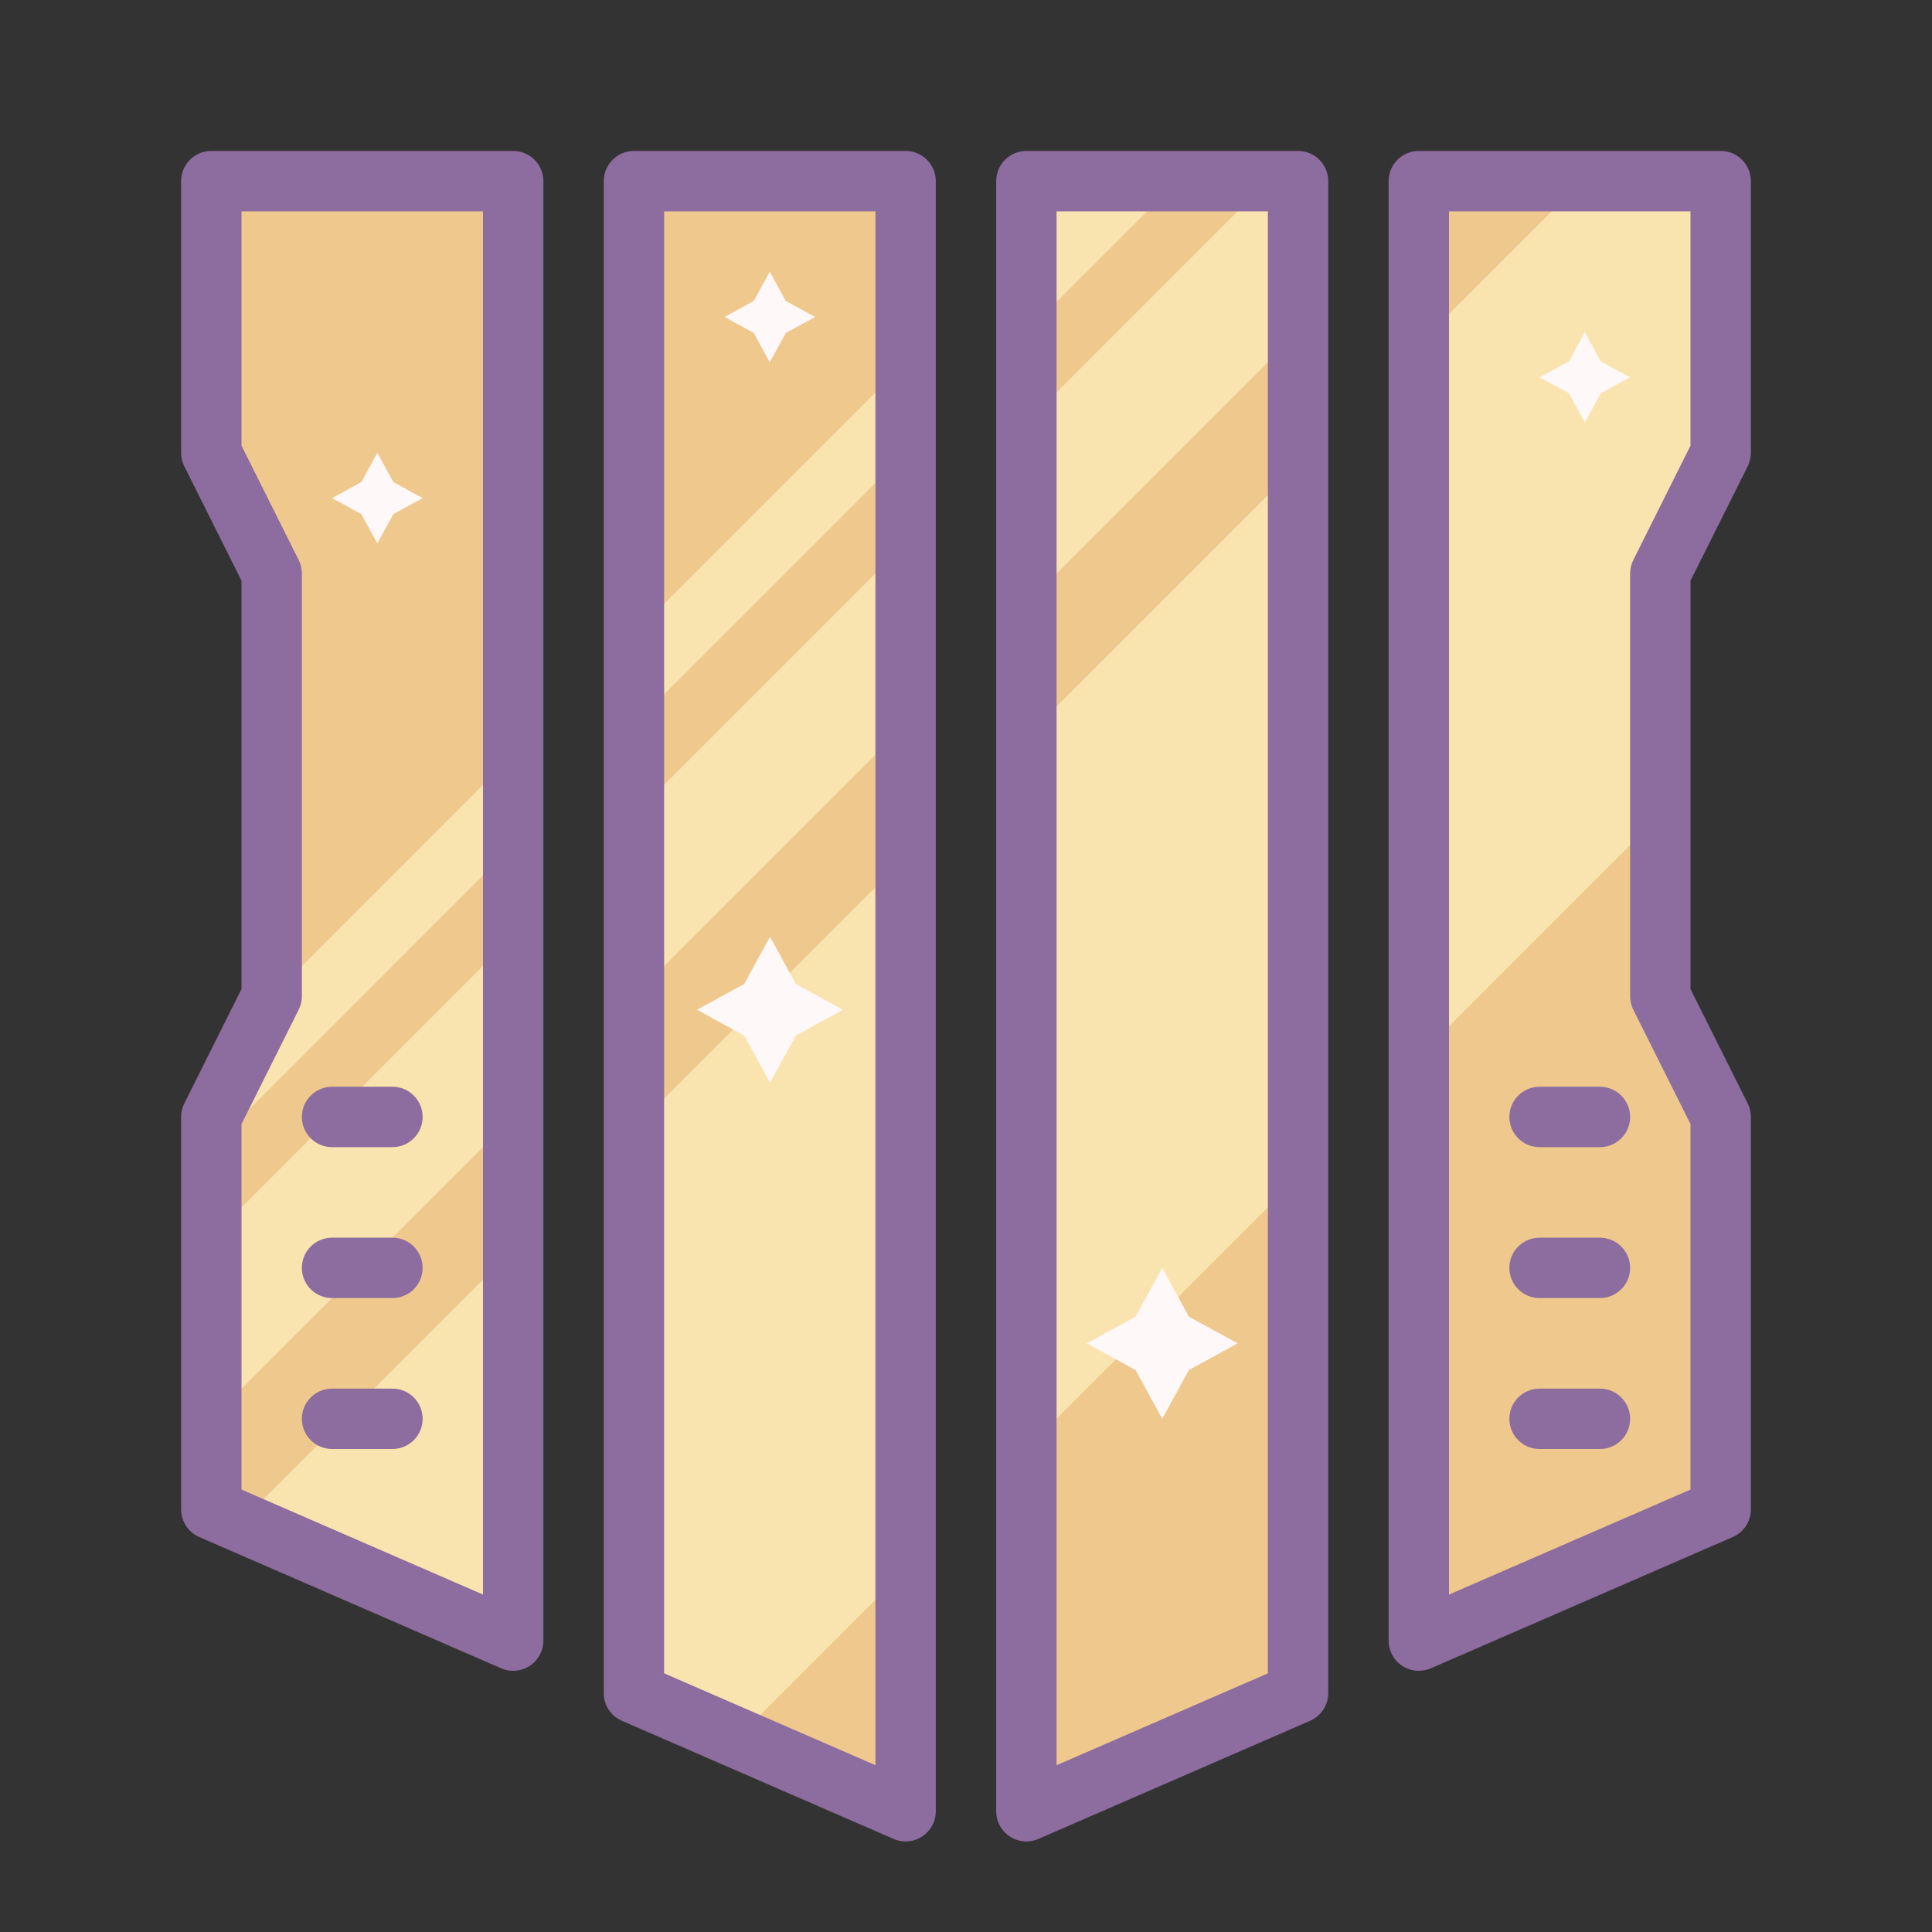 <svg xmlns="http://www.w3.org/2000/svg"  viewBox="0 0 64 64" width="64px" height="64px"><rect x="0" y="0" width="64" height="64" fill="#333333" stroke="none"/><polygon fill="#efc88e" points="55,33 57,37 57,50 47,54.35 47,6 57,6 57,15 55,19"/><polygon fill="#efc88e" points="43,6 43,56.09 34,60 34,6"/><polygon fill="#efc88e" points="17,6 17,54.35 7.97,50.42 7,50 7,37 9,33 9,19 7,15 7,6"/><polygon fill="#efc88e" points="30,6 30,60 24.42,57.58 21,56.09 21,6"/><polygon fill="#f9e3ae" points="34,6 34,11 39,6"/><polygon fill="#f9e3ae" points="21,21 21,24 30,15 30,12"/><polygon fill="#f9e3ae" points="9,33 7,37 7,38 17,28 17,25"/><polygon fill="#f9e3ae" points="7,41 7,47 17,37 17,31"/><polygon fill="#f9e3ae" points="21,27 21,33 30,24 30,18"/><polygon fill="#f9e3ae" points="42,6 34,14 34,20 43,11 43,6"/><polygon fill="#f9e3ae" points="34,48 43,39 43,15.4 34,24.4"/><polygon fill="#f9e3ae" points="30,28.39 21,37.39 21,56.09 24.42,57.58 30,52"/><polygon fill="#f9e3ae" points="52.4,6 47,11.4 47,35 55,27 55,19 57,15 57,6"/><polygon fill="#f9e3ae" points="7.97,50.42 17,54.35 17,41.39"/><path fill="#fff8f8" d="M54,12.5l-0.973,0.527L52.5,14l-0.527-0.973L51,12.5l0.973-0.527L52.5,11l0.527,0.973L54,12.5z"/><polygon fill="#fff8f8" points="25.508,31.031 24.653,32.595 23.089,33.45 24.653,34.305 25.508,35.869 26.363,34.305 27.926,33.45 26.363,32.595"/><polygon fill="#fff8f8" points="38.501,42 37.616,43.617 36,44.5 37.616,45.384 38.501,47 39.384,45.384 41,44.5 39.384,43.617"/><polygon fill="#fff8f8" points="25.5,9 24.97,9.97 24,10.5 24.97,11.031 25.5,12 26.03,11.031 27,10.5 26.03,9.97"/><polygon fill="#fff8f8" points="12.5,15 11.97,15.97 11,16.5 11.97,17.031 12.5,18 13.03,17.031 14,16.5 13.03,15.97"/><g><path fill="#8d6c9f" d="M53,48h-2c-0.553,0-1-0.448-1-1s0.447-1,1-1h2c0.553,0,1,0.448,1,1S53.553,48,53,48z"/><path fill="#8d6c9f" d="M53,38h-2c-0.553,0-1-0.448-1-1s0.447-1,1-1h2c0.553,0,1,0.448,1,1S53.553,38,53,38z"/><path fill="#8d6c9f" d="M53,43h-2c-0.553,0-1-0.448-1-1s0.447-1,1-1h2c0.553,0,1,0.448,1,1S53.553,43,53,43z"/><path fill="#8d6c9f" d="M13,48h-2c-0.553,0-1-0.448-1-1s0.447-1,1-1h2c0.553,0,1,0.448,1,1S13.553,48,13,48z"/><path fill="#8d6c9f" d="M13,38h-2c-0.553,0-1-0.448-1-1s0.447-1,1-1h2c0.553,0,1,0.448,1,1S13.553,38,13,38z"/><path fill="#8d6c9f" d="M13,43h-2c-0.553,0-1-0.448-1-1s0.447-1,1-1h2c0.553,0,1,0.448,1,1S13.553,43,13,43z"/><path fill="#8d6c9f" d="M47,55.348c-0.192,0-0.383-0.055-0.548-0.164C46.17,54.999,46,54.685,46,54.348V6 c0-0.552,0.447-1,1-1h10c0.553,0,1,0.448,1,1v9c0,0.155-0.036,0.309-0.105,0.447L56,19.236v13.528l1.895,3.789 C57.964,36.691,58,36.845,58,37v13c0,0.398-0.236,0.758-0.602,0.917l-10,4.348C47.271,55.32,47.136,55.348,47,55.348z M48,7v45.822 l8-3.478V37.236l-1.895-3.789C54.036,33.309,54,33.155,54,33V19c0-0.155,0.036-0.309,0.105-0.447L56,14.764V7H48z"/><path fill="#8d6c9f" d="M34,61c-0.192,0-0.383-0.055-0.548-0.164C33.17,60.651,33,60.337,33,60V6c0-0.552,0.447-1,1-1h9 c0.553,0,1,0.448,1,1v50.087c0,0.398-0.236,0.758-0.602,0.917l-9,3.913C34.271,60.973,34.136,61,34,61z M35,7v51.475l7-3.043V7H35z"/><path fill="#8d6c9f" d="M17,55.348c-0.136,0-0.271-0.027-0.398-0.083l-10-4.348C6.236,50.758,6,50.398,6,50V37 c0-0.155,0.036-0.309,0.105-0.447L8,32.764V19.236l-1.895-3.789C6.036,15.309,6,15.155,6,15V6c0-0.552,0.447-1,1-1h10 c0.553,0,1,0.448,1,1v48.348c0,0.337-0.17,0.651-0.452,0.836C17.383,55.292,17.192,55.348,17,55.348z M8,49.344l8,3.478V7H8v7.764 l1.895,3.789C9.964,18.691,10,18.845,10,19v14c0,0.155-0.036,0.309-0.105,0.447L8,37.236V49.344z"/><path fill="#8d6c9f" d="M30,61c-0.136,0-0.271-0.027-0.398-0.083l-9-3.913C20.236,56.845,20,56.485,20,56.087V6 c0-0.552,0.447-1,1-1h9c0.553,0,1,0.448,1,1v54c0,0.337-0.17,0.651-0.452,0.836C30.383,60.945,30.192,61,30,61z M22,55.431l7,3.043 V7h-7V55.431z"/></g></svg>